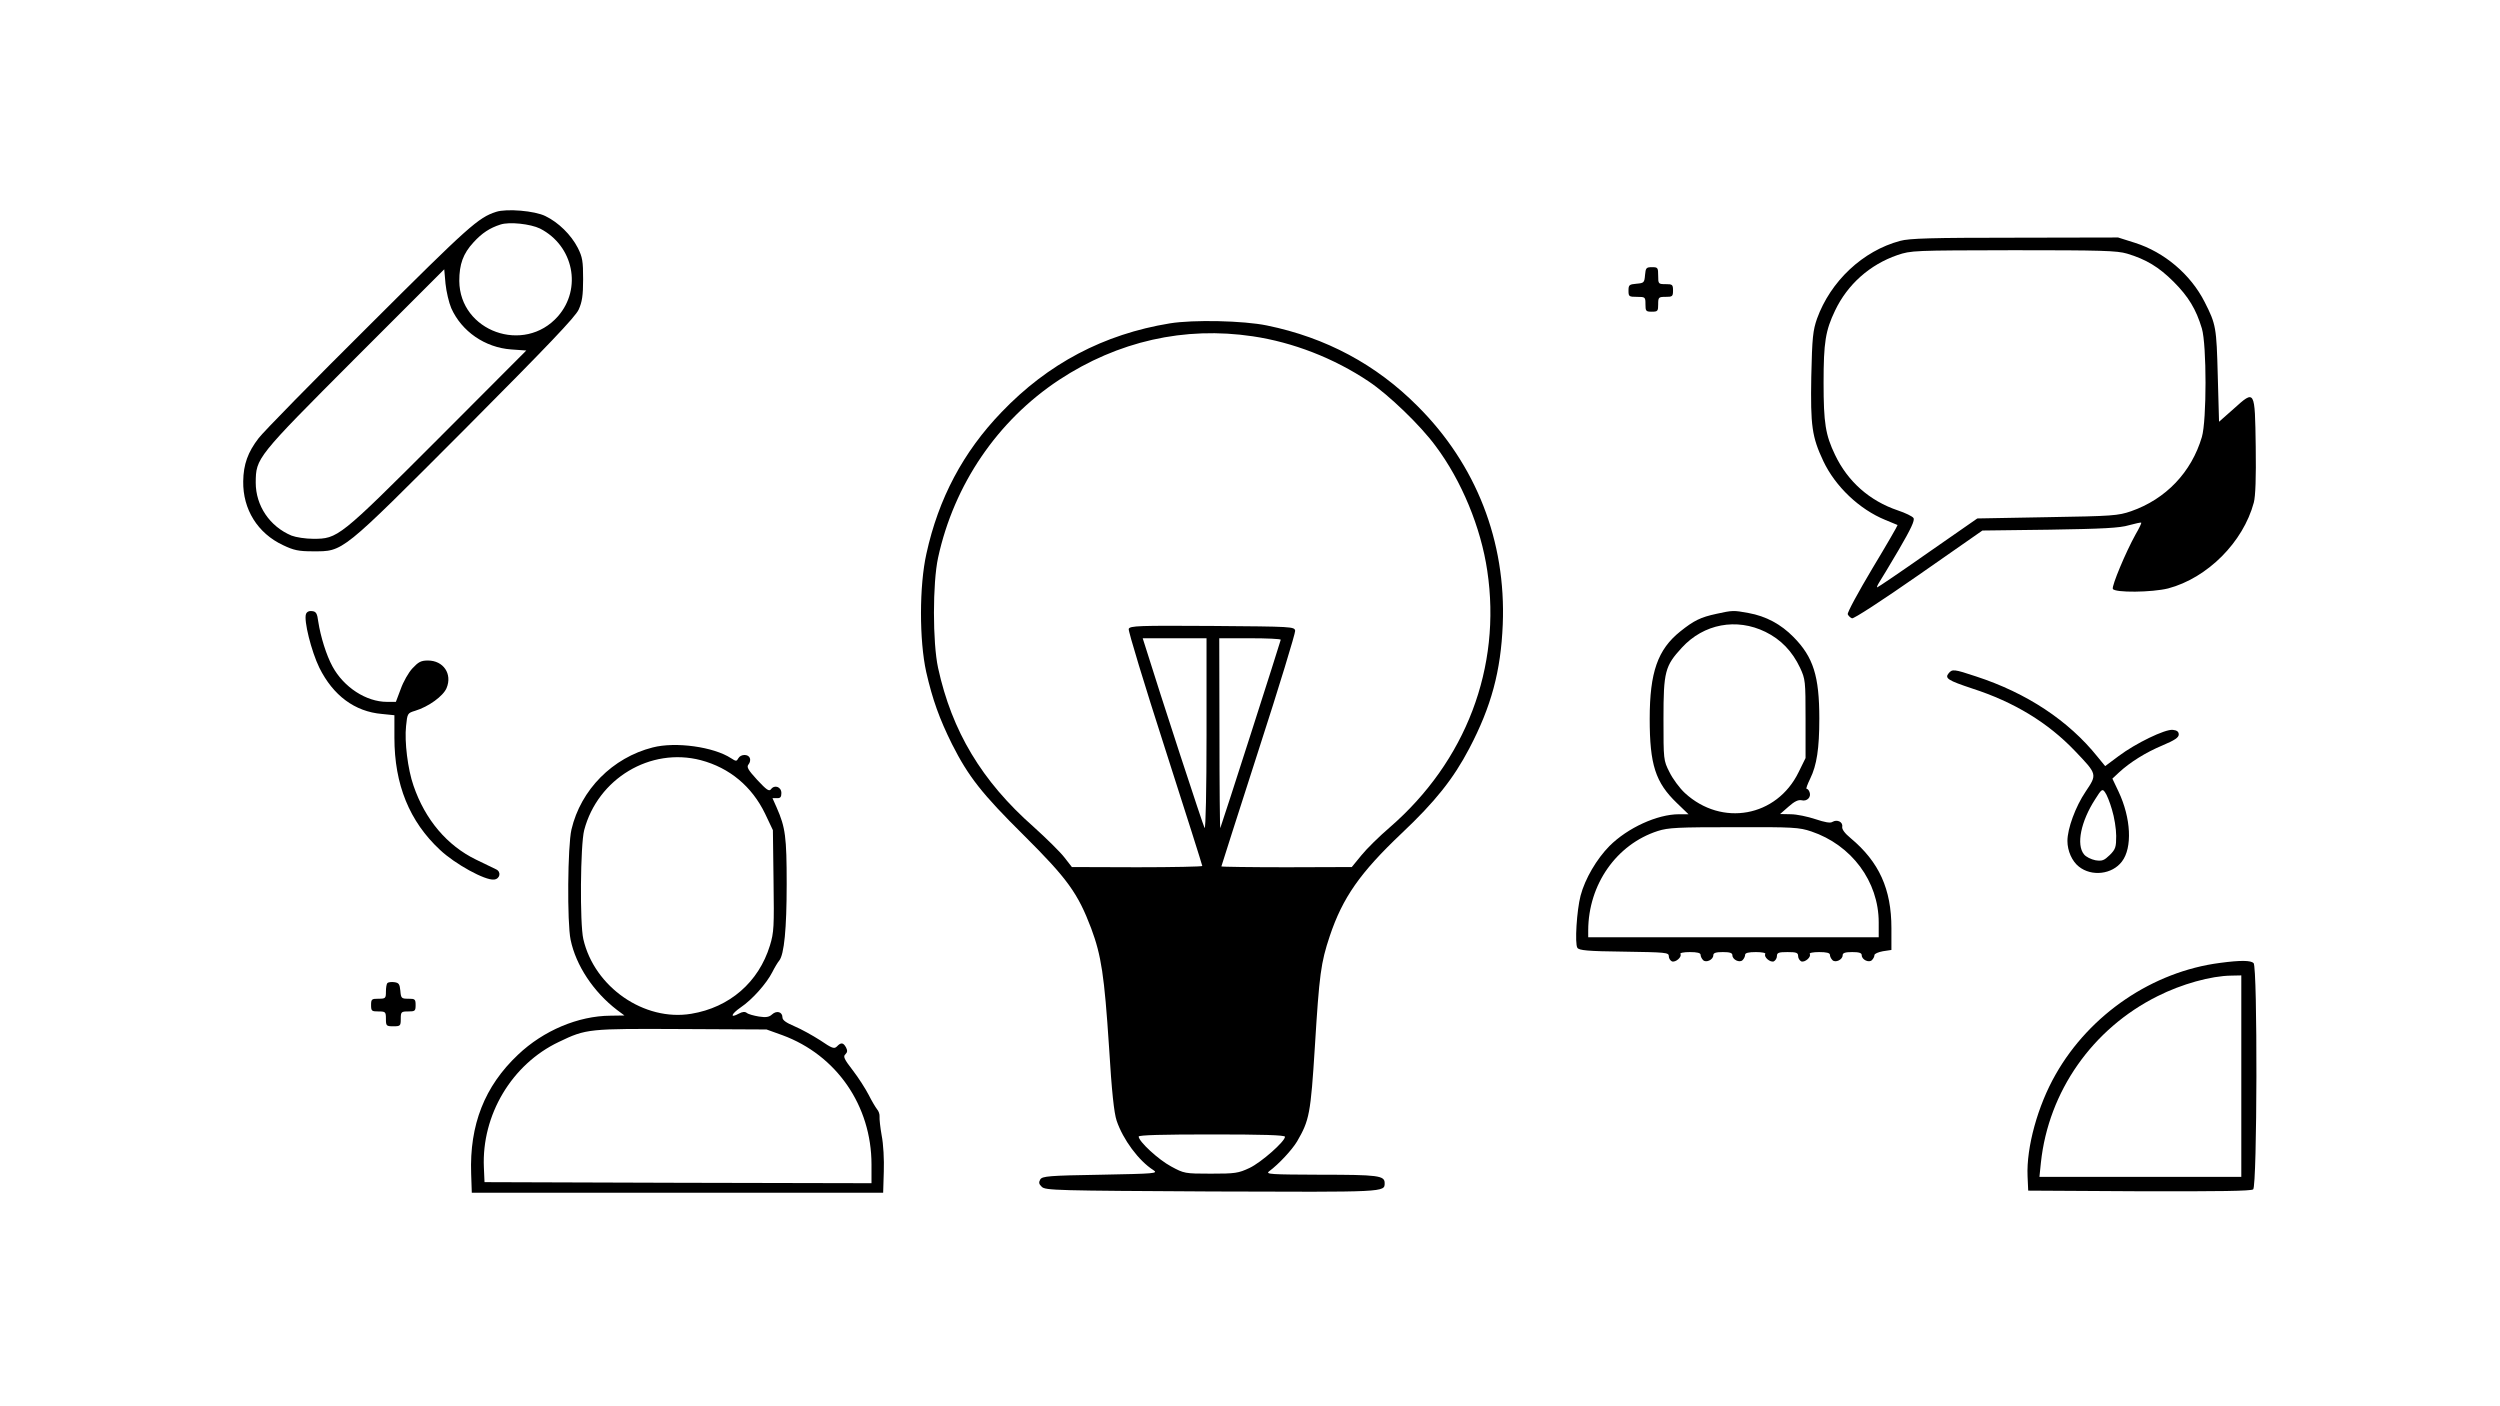 <?xml version="1.0" standalone="no"?>
<!DOCTYPE svg PUBLIC "-//W3C//DTD SVG 20010904//EN"
 "http://www.w3.org/TR/2001/REC-SVG-20010904/DTD/svg10.dtd">
<svg version="1.0" xmlns="http://www.w3.org/2000/svg"
 width="1179pt" height="663pt" viewBox="0 0 1179 663"
 preserveAspectRatio="xMidYMid meet">
<g transform="translate(0,663) scale(0.1,-0.1)"
fill="#000000" stroke="none">
<path d="M2340 5631 c-84 -27 -128 -66 -598 -535 -266 -264 -501 -504 -522
-532 -51 -66 -72 -124 -73 -204 -2 -132 68 -245 188 -301 50 -24 73 -29 140
-29 146 0 128 -14 717 576 392 394 522 530 537 564 16 35 21 66 21 143 0 85
-3 104 -25 148 -32 62 -91 120 -153 150 -50 25 -183 36 -232 20z m207 -79
c158 -81 199 -283 84 -414 -159 -180 -463 -71 -465 167 0 79 18 129 67 182 40
44 77 68 127 84 42 14 142 3 187 -19z m-419 -375 c49 -110 159 -186 283 -195
l71 -5 -418 -419 c-465 -465 -471 -469 -587 -469 -36 0 -81 7 -102 15 -103 43
-169 141 -169 250 1 116 2 118 467 584 l422 422 6 -68 c4 -38 16 -89 27 -115z"/>
<path d="M8961 5494 c-176 -47 -328 -190 -392 -367 -19 -55 -23 -87 -27 -273
-4 -233 3 -284 57 -399 57 -120 170 -227 292 -277 30 -12 56 -23 58 -24 1 -2
-52 -94 -119 -205 -66 -111 -119 -208 -116 -216 3 -7 12 -16 20 -19 8 -3 139
82 314 204 l301 210 318 4 c251 4 330 8 373 21 30 8 56 14 58 12 2 -2 -10 -27
-27 -56 -47 -85 -112 -241 -107 -256 8 -19 185 -17 261 2 185 49 354 218 404
405 8 30 11 117 9 264 -4 270 -3 269 -104 178 l-69 -61 -6 217 c-6 228 -8 242
-62 348 -66 130 -190 235 -329 279 l-79 25 -487 -1 c-392 0 -498 -3 -541 -15z
m1070 -60 c90 -27 150 -63 220 -133 70 -70 106 -130 133 -220 23 -78 23 -434
0 -512 -49 -166 -170 -293 -334 -350 -61 -21 -87 -23 -395 -28 l-330 -6 -233
-162 c-128 -90 -236 -163 -239 -163 -3 0 1 10 9 23 8 12 50 82 93 155 57 98
76 138 69 149 -5 8 -38 24 -74 36 -133 45 -236 136 -296 262 -45 94 -54 149
-54 340 0 191 9 246 54 340 59 124 164 217 294 262 66 22 73 22 548 23 413 0
488 -2 535 -16z"/>
<path d="M7758 5333 c-3 -36 -5 -38 -40 -41 -35 -3 -38 -6 -38 -33 0 -27 2
-29 40 -29 39 0 40 -1 40 -35 0 -32 2 -35 30 -35 28 0 30 3 30 35 0 33 2 35
35 35 32 0 35 2 35 30 0 28 -3 30 -35 30 -34 0 -35 1 -35 40 0 38 -2 40 -29
40 -27 0 -30 -3 -33 -37z"/>
<path d="M5517 5105 c-312 -51 -575 -190 -794 -419 -181 -188 -297 -407 -354
-667 -34 -151 -34 -409 -1 -558 30 -131 62 -220 122 -341 77 -152 140 -233
339 -430 205 -204 254 -272 317 -438 48 -129 62 -223 84 -557 13 -216 24 -314
36 -350 30 -89 104 -189 173 -233 24 -16 12 -17 -248 -22 -246 -4 -275 -7
-285 -22 -8 -14 -7 -22 7 -35 17 -17 68 -18 803 -22 824 -3 814 -4 814 40 0
35 -32 39 -302 39 -236 1 -261 2 -243 16 46 34 108 101 132 141 58 100 64 129
84 448 21 341 28 394 70 520 61 182 143 299 339 485 158 149 244 257 319 400
104 198 149 365 158 585 16 392 -125 754 -402 1030 -195 196 -432 323 -710
380 -111 23 -347 28 -458 10z m391 -61 c189 -28 383 -103 547 -213 93 -62 243
-206 315 -304 123 -164 214 -385 244 -589 68 -455 -101 -899 -460 -1210 -49
-42 -109 -101 -134 -132 l-45 -55 -307 -1 c-170 0 -308 2 -308 4 0 2 79 248
175 547 97 299 174 553 173 564 -3 20 -12 20 -391 23 -348 2 -388 1 -394 -14
-3 -9 74 -262 171 -563 97 -302 176 -551 176 -555 0 -3 -138 -6 -307 -6 l-308
1 -35 45 c-19 25 -85 90 -146 145 -244 215 -385 451 -450 749 -26 120 -26 400
0 520 75 345 280 646 570 838 278 183 592 254 914 206z m-218 -1876 c0 -263
-4 -448 -9 -443 -6 8 -207 622 -285 873 l-7 22 150 0 151 0 0 -452z m350 445
c0 -5 -274 -860 -285 -888 -2 -5 -4 194 -4 443 l-1 452 145 0 c80 0 145 -3
145 -7z m20 -2344 c0 -22 -112 -121 -167 -147 -53 -25 -68 -27 -183 -27 -123
0 -126 1 -187 34 -60 32 -153 118 -153 141 0 7 112 10 345 10 237 0 345 -3
345 -11z"/>
<path d="M1443 3734 c-11 -30 25 -175 63 -253 65 -131 167 -207 295 -218 l59
-6 0 -106 c0 -221 71 -395 215 -529 71 -67 213 -145 255 -140 28 3 35 36 10
48 -8 4 -51 25 -95 46 -136 66 -240 188 -295 349 -27 77 -43 208 -35 281 6 60
7 61 43 72 63 19 132 69 148 107 28 67 -15 130 -88 130 -33 0 -45 -7 -73 -37
-18 -19 -43 -63 -55 -97 l-23 -61 -42 0 c-98 0 -204 69 -257 167 -29 53 -56
140 -67 211 -5 39 -10 48 -29 50 -14 2 -25 -3 -29 -14z"/>
<path d="M8094 3735 c-74 -16 -105 -31 -170 -83 -106 -85 -144 -192 -144 -412
0 -216 27 -300 128 -397 l55 -53 -45 0 c-102 0 -242 -64 -328 -150 -60 -61
-115 -154 -136 -234 -18 -69 -28 -227 -15 -246 8 -12 47 -16 221 -18 196 -3
210 -4 210 -21 0 -11 7 -21 15 -25 17 -6 48 21 40 35 -4 5 16 9 44 9 35 0 51
-4 51 -13 0 -7 5 -18 12 -25 14 -14 48 2 48 23 0 11 12 15 45 15 33 0 45 -4
45 -15 0 -21 34 -37 48 -23 7 7 12 18 12 25 0 9 16 13 51 13 28 0 48 -4 44 -9
-8 -14 23 -41 40 -35 8 4 15 15 15 25 0 16 8 19 50 19 42 0 50 -3 50 -19 0
-10 7 -21 15 -25 17 -6 48 21 40 35 -4 5 16 9 44 9 35 0 51 -4 51 -13 0 -7 5
-18 12 -25 14 -14 48 2 48 23 0 11 12 15 45 15 33 0 45 -4 45 -15 0 -21 34
-37 48 -23 7 7 12 17 12 24 0 6 18 14 40 18 l40 6 0 103 c0 184 -58 312 -192
424 -28 23 -42 42 -40 54 4 23 -24 36 -46 23 -10 -7 -36 -2 -81 13 -36 12 -88
23 -116 23 l-50 1 40 35 c28 25 46 33 61 30 26 -7 47 15 38 38 -3 9 -9 16 -14
16 -4 0 4 21 17 48 31 63 43 142 43 283 0 200 -28 290 -122 385 -59 60 -129
98 -212 113 -71 13 -74 13 -152 -4z m232 -85 c73 -36 126 -91 163 -169 25 -54
26 -62 26 -241 l0 -185 -33 -67 c-103 -211 -362 -258 -536 -98 -25 23 -58 68
-73 99 -28 55 -28 58 -28 251 0 223 7 249 87 336 103 112 257 141 394 74z
m216 -941 c190 -64 318 -236 318 -429 l0 -70 -685 0 -685 0 0 33 c1 216 133
405 328 468 50 16 95 18 360 18 281 1 307 -1 364 -20z"/>
<path d="M9190 3455 c-20 -24 -3 -34 111 -72 198 -64 357 -161 484 -294 106
-111 106 -110 51 -192 -48 -71 -86 -175 -86 -233 0 -47 22 -96 54 -121 60 -48
157 -37 203 24 50 65 43 205 -16 330 l-29 61 31 29 c52 48 125 94 206 128 57
24 76 37 76 51 0 13 -8 20 -28 22 -36 4 -175 -63 -256 -124 l-63 -47 -36 44
c-137 171 -334 301 -573 379 -105 35 -112 35 -129 15z m770 -643 c11 -35 20
-91 20 -124 0 -53 -3 -63 -30 -90 -27 -26 -36 -30 -68 -25 -20 4 -45 16 -54
28 -37 45 -15 155 53 260 30 48 34 50 46 33 8 -10 23 -47 33 -82z"/>
<path d="M3078 3105 c-189 -48 -339 -199 -383 -387 -18 -77 -21 -439 -4 -520
25 -121 108 -246 219 -331 l35 -26 -66 -1 c-152 -1 -316 -70 -436 -184 -158
-149 -229 -331 -221 -561 l3 -90 970 0 970 0 3 100 c2 55 -2 131 -10 170 -7
39 -11 79 -10 89 1 11 -4 26 -12 35 -7 9 -25 39 -39 67 -15 29 -48 81 -75 116
-41 53 -47 66 -35 76 10 10 10 18 3 32 -13 24 -24 25 -43 5 -13 -13 -23 -9
-79 29 -36 23 -90 53 -121 66 -40 17 -57 29 -57 42 0 26 -27 34 -49 14 -14
-13 -29 -15 -62 -10 -24 4 -50 11 -57 17 -9 7 -20 6 -37 -3 -44 -24 -38 -3 8
29 55 37 122 113 149 166 11 22 26 47 33 55 23 29 35 149 35 361 0 222 -6 267
-47 360 l-20 45 21 0 c16 -1 21 5 21 24 0 29 -32 41 -49 18 -9 -12 -21 -3 -65
44 -44 48 -51 61 -41 73 7 8 10 22 6 30 -7 20 -43 19 -54 -1 -8 -15 -11 -15
-34 0 -82 54 -262 79 -370 51z m227 -60 c136 -36 241 -124 303 -252 l37 -78 3
-238 c3 -218 2 -244 -17 -306 -53 -173 -190 -292 -371 -322 -222 -37 -457 126
-509 352 -17 73 -14 444 4 514 64 243 312 392 550 330z m385 -1297 c255 -94
420 -332 420 -610 l0 -88 -912 2 -913 3 -3 69 c-11 248 132 487 353 592 131
63 139 63 580 61 l400 -2 75 -27z"/>
<path d="M10470 2089 c-318 -41 -614 -242 -775 -525 -85 -148 -139 -345 -133
-481 l3 -68 524 -3 c378 -1 528 1 537 9 19 16 21 1048 2 1067 -13 13 -61 14
-158 1z m100 -534 l0 -475 -476 0 -476 0 7 68 c36 335 243 631 550 784 113 57
252 96 348 97 l47 1 0 -475z"/>
<path d="M1827 1994 c-4 -4 -7 -22 -7 -41 0 -31 -2 -33 -35 -33 -32 0 -35 -2
-35 -30 0 -28 3 -30 35 -30 33 0 35 -2 35 -35 0 -33 2 -35 35 -35 33 0 35 2
35 35 0 33 2 35 35 35 32 0 35 2 35 30 0 28 -3 30 -34 30 -33 0 -35 2 -38 38
-3 31 -7 37 -28 40 -14 2 -29 0 -33 -4z"/>
</g>
</svg>
